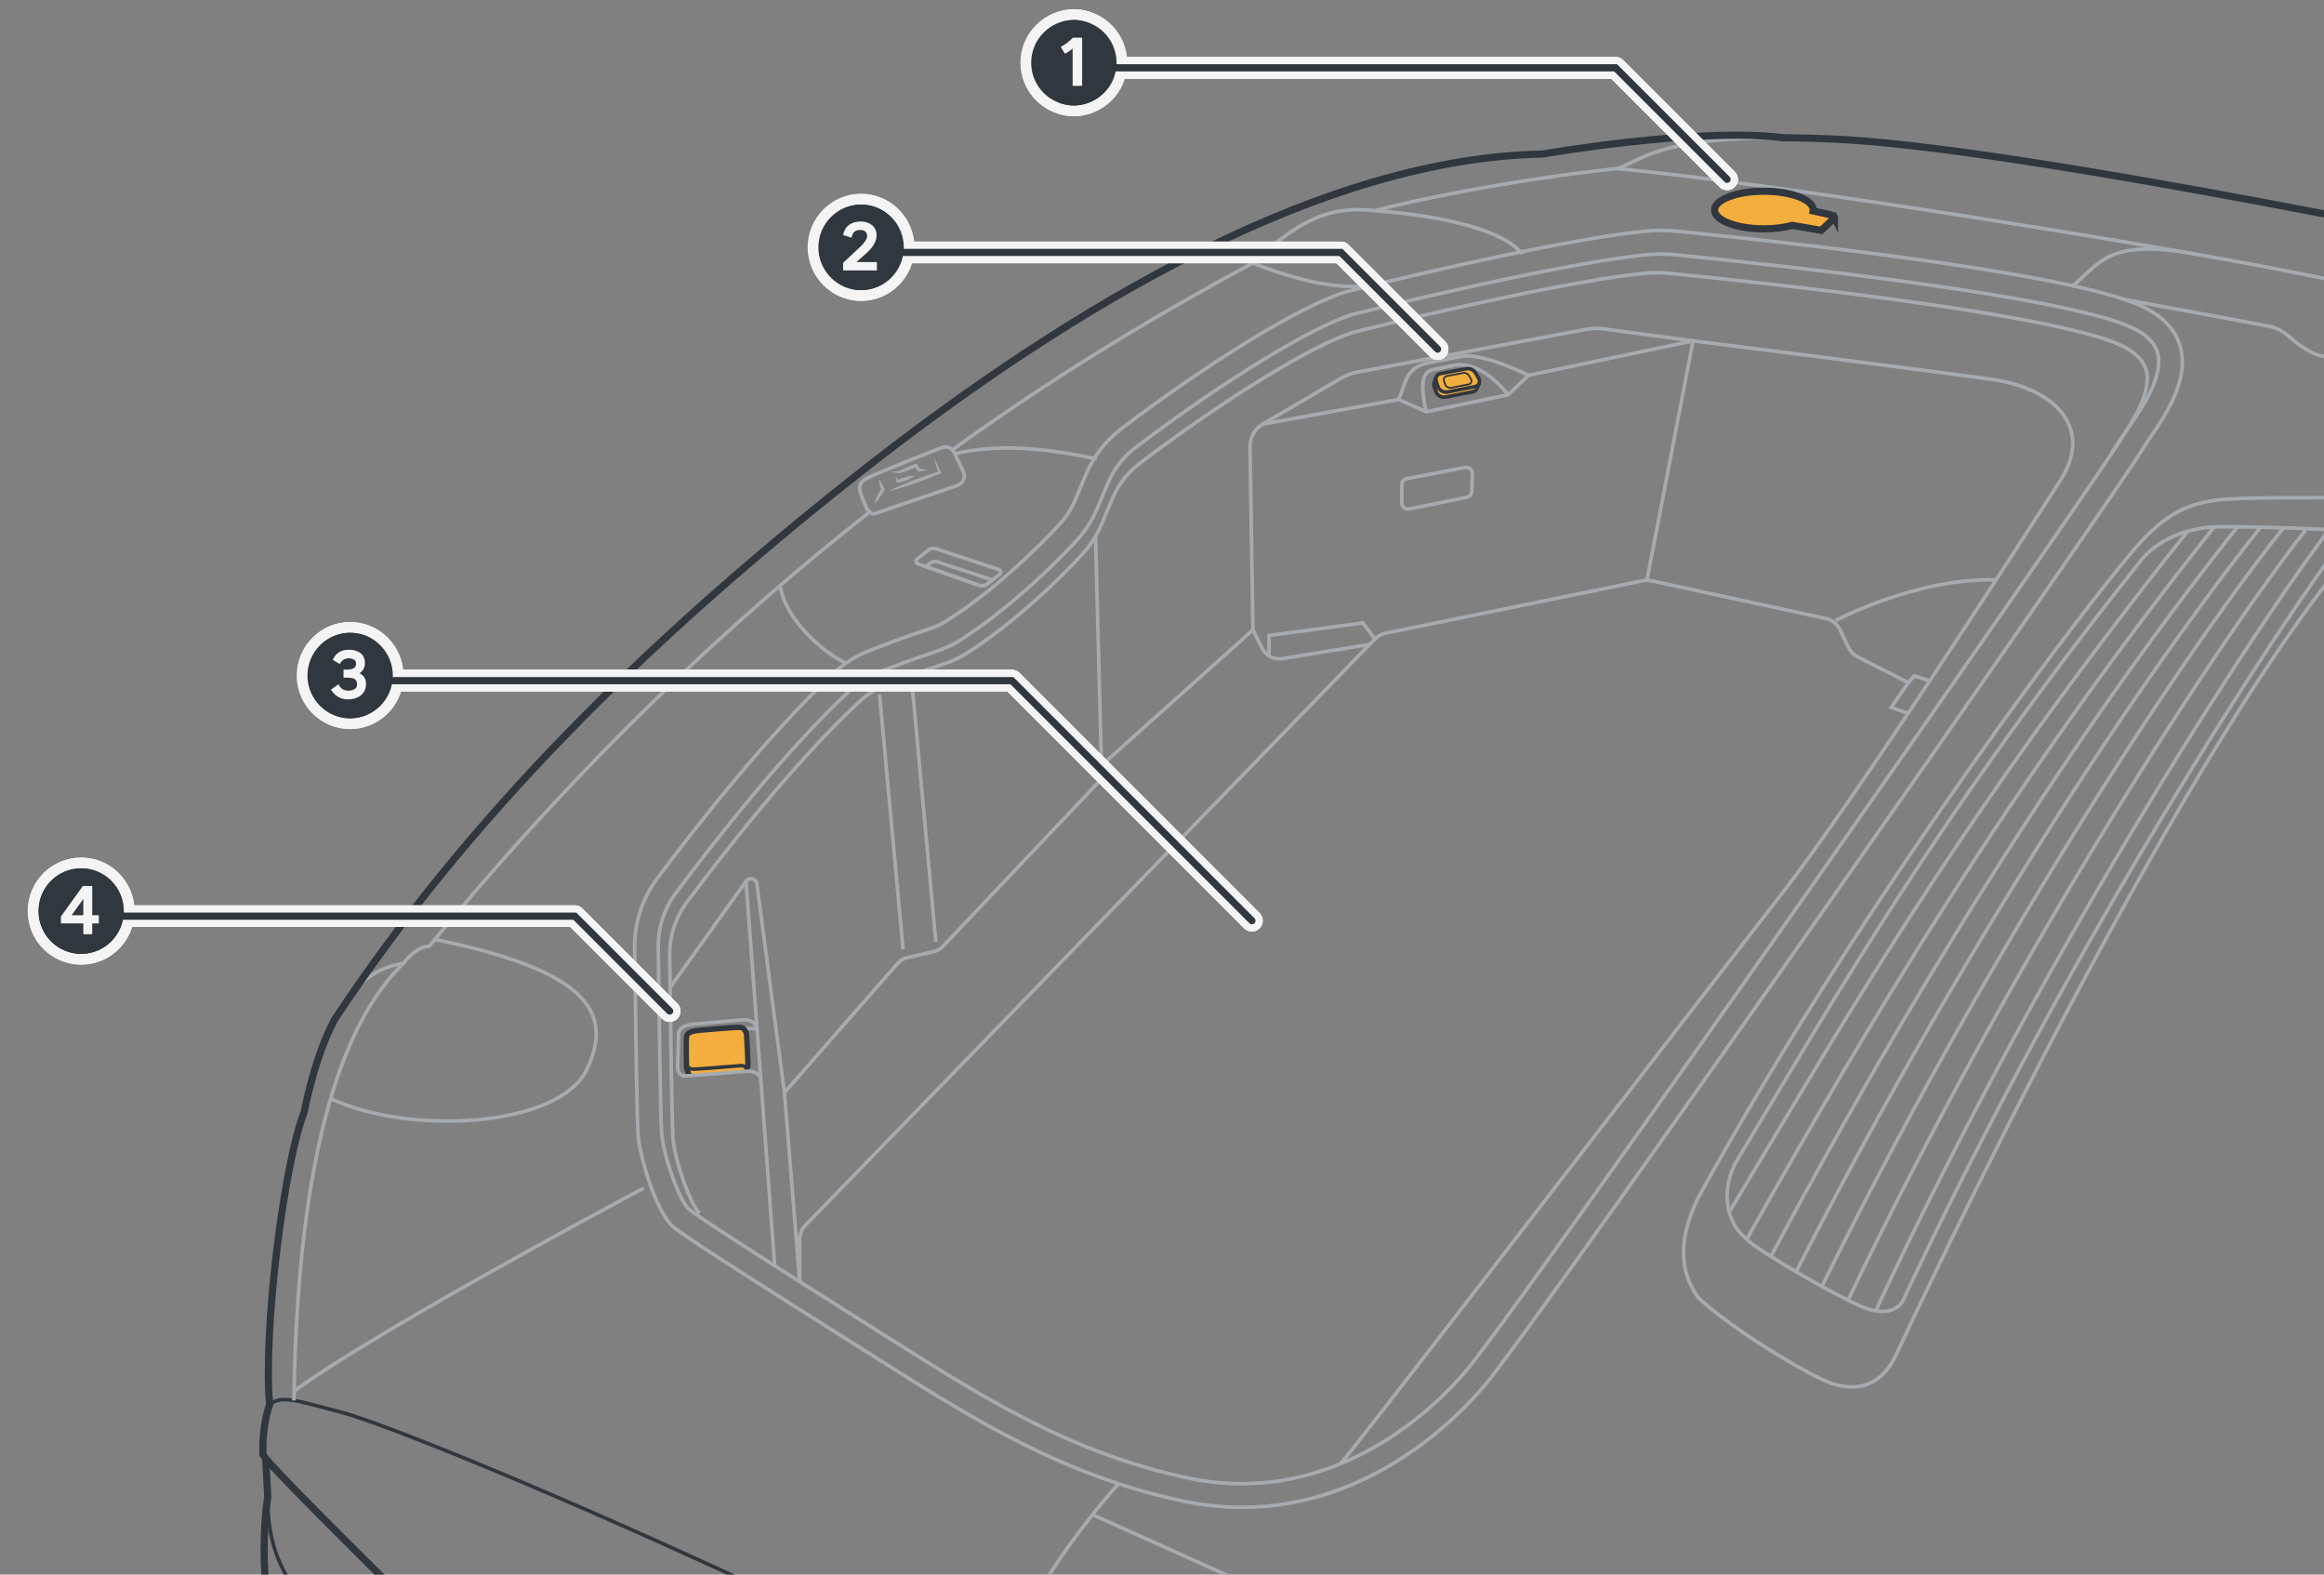 <?xml version="1.0" encoding="UTF-8"?><svg xmlns="http://www.w3.org/2000/svg" width="324.248" height="219.65" viewBox="0 0 324.248 219.65"><rect x="0" y="0" width="324.248" height="219.65" fill="#808080" stroke="none"/><g id="uuid-16a1b53a-bc6f-43a8-97e4-d5977621ae20"><path d="m103.76,143.525c1.013-.069,1.696-.189,1.881.274" style="fill:none; stroke:#a6abb0; stroke-miterlimit:10; stroke-width:.5px;"/><path d="m46.661,142.255c-1.575,2.995-3.052,7.151-4.244,12.938-2.799,7.197-5.731,30.386-4.798,40.781,0,0-1.066,2.532-.933,6.93l.379.555.299,5.386s-.958,4.908-.239,13.226c.718,8.319,4.548,24.657,5.207,27.171" style="fill:none; stroke:#30373e; stroke-miterlimit:10;"/><path d="m121.34,71.424c-18.976,14.878-40.011,34.458-61.463,60.58-1.866,0-3.598,2.399-3.598,2.399-2.45.363-6.258,1.467-9.617,7.852" style="fill:none; stroke:#a6abb0; stroke-linecap:round; stroke-linejoin:round; stroke-width:.5px;"/><path d="m248.809,19.218c-18.074-.069-19.902,3.403-23.275,4.303-14.927,1.599-28.787,4.531-33.718,5.864-6.131-.666-10.262,1.042-17.059,7.318-11.169,6.046-25.506,14.258-41.802,25.991" style="fill:none; stroke:#a6abb0; stroke-linecap:round; stroke-linejoin:round; stroke-width:.5px;"/><path d="m403.459,46.176c-59.712-12.927-123.283-25.722-147.805-26.788-2.511-.109-4.783-.163-6.845-.171" style="fill:none; stroke:#30373e; stroke-linecap:round; stroke-linejoin:round;"/><path d="m37.065,203.461c3.95,4.548,18.074,18.254,21.426,21.785s2.573,8.498-.598,10.593" style="fill:none; stroke:#30373e; stroke-miterlimit:10;"/><path d="m37.365,208.847c-.06,4.489.838,9.157,4.369,13.586s6.404,7.9,7.601,8.977,3.112,2.873,6.224,1.377,4.987-2.404,4.259-5.691" style="fill:none; stroke:#30373e; stroke-miterlimit:10; stroke-width:.5px;"/><path d="m37.62,195.975c1.632-1.449,3.829-.555,9.727.957,8.532,2.188,54.583,21.221,105.994,47.801" style="fill:none; stroke:#30373e; stroke-miterlimit:10; stroke-width:.5px;"/><path d="m56.278,134.403c-6.416,6.196-14.716,21.001-15.269,60.962" style="fill:none; stroke:#a6abb0; stroke-miterlimit:10; stroke-width:.5px;"/><path d="m41.008,194.088c10.167-7.548,41.56-24.502,48.78-28.331" style="fill:none; stroke:#a6abb0; stroke-miterlimit:10; stroke-width:.5px;"/><path d="m60.665,131.047c20.481,4.192,25.185,9.771,21.247,18.084s-25.171,9.205-35.775,4.11" style="fill:none; stroke:#a6abb0; stroke-miterlimit:10; stroke-width:.5px;"/><path d="m118.035,92.518c-3.828-1.86-8.608-6.543-9.185-10.844" style="fill:none; stroke:#a6abb0; stroke-miterlimit:10; stroke-width:.5px;"/><path d="m153.012,64.029c-7.47-1.594-13.794-2.11-19.763-.74" style="fill:none; stroke:#a6abb0; stroke-miterlimit:10; stroke-width:.5px;"/><path d="m173.286,210.27c-2.665,0-5.456-.278-8.366-.899-16.75-3.582-29.157-11.418-42.292-19.713l-2.214-1.397c-15.32-9.652-24.555-15.541-26.422-17.078-2.439-2.008-4.745-9.822-4.97-12.966-.163-2.286-.366-17.287-.473-26.025-.042-3.441,1.07-6.858,3.133-9.621h0c5.241-7.023,15.429-20.1,24.762-28.764,1.421-1.318,3.049-2.342,4.838-3.045,2.002-.784,5.077-1.945,8.367-3.031.858-.284,1.633-.639,2.304-1.056,6.468-4.022,13.033-10.417,15.892-13.561.951-1.045,1.703-2.229,2.236-3.519.424-1.024.979-2.348,1.562-3.685,1.047-2.404,2.71-4.515,4.809-6.106,12.646-9.591,25.272-17.273,31.419-19.117,11.608-2.927,32.259-7.575,41.865-8.457,1.41-.127,2.824-.117,4.325.032,20.014,2.019,55.015,6.048,64.564,10.36,3.008,1.359,4.88,3.28,5.566,5.713,1.304,4.621-2.028,9.526-4.233,12.773-.414.608-.776,1.14-1.033,1.573-3.337,5.62-83.952,121.226-91.709,130.496-3.663,4.375-15.883,17.093-33.931,17.094Z" style="fill:none; stroke:#a6abb0; stroke-miterlimit:10; stroke-width:.5px;"/><path d="m231.7,35.429c-.562,0-1.114.024-1.664.076-9.418.865-29.854,5.467-41.291,8.351-5.645,1.696-18.137,9.339-30.307,18.568-1.651,1.252-2.958,2.91-3.781,4.798-.573,1.317-1.12,2.62-1.537,3.629-.678,1.642-1.636,3.148-2.842,4.475-2.973,3.27-9.814,9.93-16.588,14.142-.892.555-1.906,1.022-3.011,1.386-3.219,1.063-6.234,2.202-8.196,2.971-1.404.551-2.684,1.357-3.802,2.393-9.141,8.487-19.188,21.387-24.362,28.322h0c-1.656,2.218-2.515,4.851-2.48,7.612.085,7.007.302,23.547.465,25.832.224,3.148,2.52,9.624,3.779,10.661,1.911,1.574,14.466,9.515,26.084,16.834l2.216,1.399c12.881,8.133,25.047,15.817,41.225,19.276,20.818,4.448,35.18-10.424,39.084-15.09,7.731-9.236,88.078-124.46,91.404-130.063.285-.479.685-1.069,1.141-1.742,1.749-2.575,4.676-6.885,3.788-10.031-.415-1.474-1.643-2.653-3.755-3.607-9.463-4.275-47.588-8.478-63.539-10.085-.698-.071-1.371-.105-2.031-.105Z" style="fill:none; stroke:#a6abb0; stroke-miterlimit:10; stroke-width:.5px;"/><path d="m294.577,63.228c.281-.472.674-1.053,1.124-1.716,1.722-2.536,4.604-6.779,3.73-9.878-.409-1.451-1.618-2.613-3.697-3.552-9.319-4.21-46.862-8.348-62.569-9.931-.687-.07-1.35-.104-2-.104-.553,0-1.097.024-1.639.075-9.275.852-29.398,5.384-40.661,8.223-5.558,1.67-17.86,9.196-29.845,18.285-1.626,1.232-2.913,2.866-3.724,4.725-.564,1.297-1.103,2.58-1.513,3.573-.668,1.617-1.611,3.1-2.799,4.407-2.928,3.22-9.664,9.778-16.335,13.926-.878.547-1.876,1.006-2.965,1.365-3.17,1.046-6.139,2.169-8.071,2.925-1.383.543-2.643,1.336-3.744,2.356-9.001,8.357-18.895,21.061-23.99,27.89h0c-1.631,2.184-2.476,4.777-2.442,7.496.084,6.9.297,23.188.458,25.438.22,3.1,2.481,9.477,3.721,10.498" style="fill:none; stroke:#a6abb0; stroke-miterlimit:10; stroke-width:.5px;"/><path d="m236.218,47.551s33.471,4.204,41.839,5.399,14.195,6.575,9.414,14.046-28.839,44.859-39,57.843c-10.161,12.984-60.877,79.119-61.463,79.357" style="fill:none; stroke:#a6abb0; stroke-miterlimit:10; stroke-width:.5px;"/><path d="m256.092,86.57s11.182-5.977,22.401-5.678" style="fill:none; stroke:#a6abb0; stroke-miterlimit:10; stroke-width:.5px;"/><path d="m229.793,80.892l6.425-33.342-12.894-1.725c-.639-.049-1.282-.014-1.913.103l-31.963,5.964c-.835.156-1.637.455-2.37.884l-10.888,6.378c-1.125.659-1.808,1.873-1.787,3.177l.406,25.54" style="fill:none; stroke:#a6abb0; stroke-miterlimit:10; stroke-width:.5px;"/><polyline points="176.191 59.156 195.136 55.726 198.979 57.441 210.425 55.072 213.258 52.354 236.218 47.551" style="fill:none; stroke:#a6abb0; stroke-miterlimit:10; stroke-width:.5px;"/><path d="m195.136,55.726c1.107-2.448.913-4.441,4.218-5.122s4.946-.944,4.946-.944c0,0,2.542-.417,8.957,2.694" style="fill:none; stroke:#a6abb0; stroke-miterlimit:10; stroke-width:.5px;"/><path d="m198.979,57.441c-.597-2.802-.937-5.476.91-5.865s3.354-.681,3.354-.681c0,0,3.279-.69,7.181,4.176" style="fill:none; stroke:#a6abb0; stroke-miterlimit:10; stroke-width:.5px;"/><path d="m196.273,66.771l8.146-1.557c.54-.103,1.036.323,1.014.873l-.097,2.476c-.015.393-.298.726-.684.804l-8.049,1.637c-.529.108-1.025-.297-1.025-.837v-2.555c0-.41.291-.762.694-.839Z" style="fill:none; stroke:#a6abb0; stroke-miterlimit:10; stroke-width:.5px;"/><line x1="174.81" y1="87.873" x2="153.728" y2="106.734" style="fill:none; stroke:#a6abb0; stroke-miterlimit:10; stroke-width:.5px;"/><path d="m174.81,87.873l1.292,2.571c.526,1.047,1.674,1.628,2.83,1.432l12.164-1.982" style="fill:none; stroke:#a6abb0; stroke-miterlimit:10; stroke-width:.5px;"/><polyline points="191.834 89.134 190.145 86.897 177.057 88.644 177.057 91.491" style="fill:none; stroke:#a6abb0; stroke-miterlimit:10; stroke-width:.5px;"/><line x1="122.715" y1="96.886" x2="125.998" y2="132.439" style="fill:none; stroke:#a6abb0; stroke-miterlimit:10; stroke-width:.5px;"/><line x1="127.285" y1="95.831" x2="130.568" y2="131.384" style="fill:none; stroke:#a6abb0; stroke-miterlimit:10; stroke-width:.5px;"/><path d="m93.492,137.748l10.592-14.811c.444-.62,1.417-.377,1.517.379l3.842,29.1,15.793-18.02c.359-.409.838-.694,1.368-.815l3.659-.829c.497-.113.95-.371,1.301-.741l22.163-23.39-.88-33.82" style="fill:none; stroke:#a6abb0; stroke-miterlimit:10; stroke-width:.5px;"/><path d="m109.444,152.415l2.138,26.376v-5.911c0-.73.285-1.431.793-1.955l79.459-81.792c.393-.405.899-.681,1.452-.794l35.931-7.33c.381-.078.773-.075,1.153.007l24.386,5.265c.844.182,1.557.743,1.933,1.52l1.234,2.551c.267.551.706,1,1.252,1.278l7.079,3.606-2.391,3.437,2.391.869" style="fill:none; stroke:#a6abb0; stroke-miterlimit:10; stroke-width:.5px;"/><line x1="104.084" y1="122.937" x2="108.087" y2="176.57" style="fill:none; stroke:#a6abb0; stroke-miterlimit:10; stroke-width:.5px;"/><path d="m103.991,149.364c.323-.199.307-.581.349-.79.056-.278-.167-4.029-.167-4.029,0,0,.019-.431-.25-.827s-.5-.396-1.028-.396-4.084.278-5.196.396-1.834.271-1.917.91,0,4.251,0,4.251c0,0,.049.429.418,1.14" style="fill:#f4ae3d; stroke:#30373e; stroke-miterlimit:10; stroke-width:.75px;"/><path d="m95.777,148.652s.259.52,1.134.493,6.481-.493,6.481-.493c0,0,.574-.024.779.387" style="fill:none; stroke:#30373e; stroke-miterlimit:10; stroke-width:.5px;"/><path d="m106.086,150.225c-.548-.82-1.613-.807-1.613-.807l-8.942.684s-1.025-.027-.984-1.313.096-4.211.123-4.485,0-1.285,2.365-1.463,5.907-.533,6.522-.574,1.609-.008,2.049,1.056" style="fill:none; stroke:#a6abb0; stroke-miterlimit:10; stroke-width:.5px;"/><path d="m139.484,80.102l-1.026.803-.789.618c-.276.224-.658.276-.987.158l-7.487-2.645-1.145-.408c-.276-.092-.329-.46-.105-.645l1.618-1.276c.276-.211.645-.276.974-.171l8.829,2.921c.276.092.342.461.118.645Z" style="fill:none; stroke:#a6abb0; stroke-miterlimit:10; stroke-width:.5px;"/><path d="m138.458,80.905l-.789.618c-.276.224-.658.276-.987.158l-7.487-2.645.605-.487c.276-.224.645-.289.987-.171l7.671,2.526Z" style="fill:none; stroke:#a6abb0; stroke-miterlimit:10; stroke-width:.5px;"/><path d="m225.534,23.52c22.042,2.005,74.766,10.647,90.845,13.764,16.08,3.117,72.194,14.603,78.265,15.697,6.071,1.094,8.815.93,8.815.93" style="fill:none; stroke:#a6abb0; stroke-miterlimit:10; stroke-width:.5px;"/><path d="m296.393,41.765l20.006,3.712c1.065.198,2.065.668,2.875,1.387,1.13,1.003,2.934,2.407,4.532,2.776,2.559.591,36.001,4.915,36.001,4.915l3-1.853s3.882-.618,3.794,3l-.088,3.618,19.147,3.265s6-.176,8.735-1.412,5.773-3.265,9.063-2.912" style="fill:none; stroke:#a6abb0; stroke-miterlimit:10; stroke-width:.5px;"/><path d="m289.194,39.865c3.641-2.868,4.686-6.713,17.019-4.435" style="fill:none; stroke:#a6abb0; stroke-miterlimit:10; stroke-width:.5px;"/><path d="m156.054,206.973c-5.942,6.723-9.138,11.945-10.603,14.129s-.666,9.71,9.056,14.736,60.729,34.03,60.729,34.03" style="fill:none; stroke:#a6abb0; stroke-miterlimit:10; stroke-width:.5px;"/><path d="m152.431,211.289l40.092,18.069c.663.299,1.381.453,2.108.453h2.144c.67,0,1.324.128,1.944.383,6.633,2.729,46.917,19.239,59.002,22.657" style="fill:none; stroke:#a6abb0; stroke-miterlimit:10; stroke-width:.5px;"/><path d="m236.945,181.028c4.528,4.168,12.785,9.229,17.18,11.36s8.257,1.199,10.388-3.329,41.019-88.031,66.589-115.466c2.765-2.383-.022-4.151-3.15-4.151s-15.637-.136-18.833.34-6.73,1.37-11.422,6.935c-10.761,12.763-40.154,52.87-60.753,90.353-3.388,6.855-2.008,11.144,0,13.958Z" style="fill:none; stroke:#a6abb0; stroke-miterlimit:10; stroke-width:.5px;"/><path d="m241.073,168.193c-.356-2.238.189-4.526,1.361-6.466,13.218-21.878,27.919-47.966,56.171-83.406,0,0,3.259-4.841,11.401-4.841,6.675,0,14.431.36,17.009.49.375.019.572.444.344.742-8.332,10.904-38.147,55.969-61.922,106.869,0,0-1.393,2.571-5.785.643s-12.535-6.75-14.999-8.571c-1.715-1.268-3.148-2.752-3.579-5.46Z" style="fill:none; stroke:#a6abb0; stroke-miterlimit:10; stroke-width:.5px;"/><path d="m241.264,169.083c15.158-25.089,31.561-54.332,63.959-94.974" style="fill:none; stroke:#a6abb0; stroke-miterlimit:10; stroke-width:.5px;"/><path d="m243.702,172.89c16.74-29.702,36.952-63.901,65.217-99.38" style="fill:none; stroke:#a6abb0; stroke-miterlimit:10; stroke-width:.5px;"/><path d="m247.137,175.166c18.321-34.315,40.917-71.359,65.049-101.675" style="fill:none; stroke:#a6abb0; stroke-miterlimit:10; stroke-width:.5px;"/><path d="m250.593,177.411c19.903-38.929,44.858-78.778,64.857-103.931" style="fill:none; stroke:#a6abb0; stroke-miterlimit:10; stroke-width:.5px;"/><path d="m254.277,179.281c21.484-43.542,48.563-85.811,64.429-105.801" style="fill:none; stroke:#a6abb0; stroke-miterlimit:10; stroke-width:.5px;"/><path d="m257.937,181.173c23.066-48.155,52.026-92.417,63.759-107.244" style="fill:none; stroke:#a6abb0; stroke-miterlimit:10; stroke-width:.5px;"/><path d="m324.959,73.929c-7.6,9.663-38.654,56.243-63.301,109.012" style="fill:none; stroke:#a6abb0; stroke-miterlimit:10; stroke-width:.5px;"/><path d="m206.364,53.445c.092-.211.079-.461-.053-.671l-.474-.776c-.25-.434-.75-.658-1.25-.553l-3.631.671c-.276.053-.487.25-.579.487l-.013.013v.039l-.263.658c-.053.158-.066.329-.013.513l.237.737c.184.592.776.934,1.368.816l3.829-.737c.263-.053.46-.224.566-.447l.29-.737h-.013v-.013Z" style="fill:#f4ae3d; stroke-width:0px;"/><polyline points="266.253 95.237 267.088 94.29 269.24 94.98" style="fill:none; stroke:#a6abb0; stroke-miterlimit:10; stroke-width:.5px;"/><path d="m255.968,30.379c0-.233-.568-.417-.568-.417l-2.448-.546c.005-.04.031-.077.031-.117,0-1.449-3.08-2.624-6.88-2.624s-6.88,1.175-6.88,2.624,3.08,2.624,6.88,2.624c1.478,0,2.839-.181,3.96-.484l4.045.7,1.86-1.761Z" style="fill:#f4ae3d; stroke:#30373e; stroke-miterlimit:10;"/><line x1="200.103" y1="53.311" x2="200.375" y2="52.606" style="fill:none; stroke:#30373e; stroke-miterlimit:10; stroke-width:.5px;"/><line x1="206.086" y1="54.196" x2="206.372" y2="53.454" style="fill:none; stroke:#30373e; stroke-miterlimit:10; stroke-width:.5px;"/><path d="m46.663,142.257c18.614-28.155,43.237-52.521,72.264-75.507,31.549-24.984,66.1-44.671,96.309-45.263h0s21.721-3.787,33.572-2.27" style="fill:none; stroke:#30373e; stroke-linecap:round; stroke-linejoin:round;"/><path d="m174.757,36.702c7.148,2.715,12.227,3.777,17.059,3.008" style="fill:none; stroke:#a6abb0; stroke-miterlimit:10; stroke-width:.5px;"/><path d="m191.816,29.384c10.305.767,18.218,2.957,20.558,6.045" style="fill:none; stroke:#a6abb0; stroke-miterlimit:10; stroke-width:.5px;"/><path d="m200.103,53.311c-.06.157-.071.336-.015.511l.236.745c.184.582.776.934,1.375.818l3.827-.743c.264-.051.462-.226.56-.446" style="fill:none; stroke:#30373e; stroke-miterlimit:10; stroke-width:.5px;"/><path d="m200.36,53.116l.236.745c.184.582.776.934,1.375.818l3.827-.743c.528-.103.793-.699.515-1.16l-.469-.777c-.259-.43-.758-.653-1.251-.561l-3.638.684c-.456.086-.735.551-.595.994Z" style="fill:none; stroke:#30373e; stroke-miterlimit:10; stroke-width:.5px;"/><path d="m201.46,53.096l.15.473c.117.37.493.593.873.519l2.43-.472c.335-.065.504-.444.327-.736l-.298-.493c-.165-.273-.481-.415-.794-.356l-2.31.434c-.29.054-.467.35-.378.631Z" style="fill:none; stroke:#30373e; stroke-miterlimit:10; stroke-width:.25px;"/></g><g id="uuid-c4c8e2ae-c98b-4b01-b037-c5f5b2dcc490"><path d="m121.024,71.101s-.679-1.389-.957-2.284-.247-1.605,1.173-2.253,9.692-4.013,10.463-4.198,1.296.432,1.574,1.049,1.049,2.161,1.204,2.593.062,1.327-.957,1.728-10.278,3.457-10.926,3.735-.988.34-1.574-.37Z" style="fill:none; stroke:#a6abb0; stroke-miterlimit:10; stroke-width:.5px;"/><path d="m122.599,66.842c.358.447.622.928.856,1.428-.397.726-.841,1.416-1.474,1.998.205-.787.574-1.474.998-2.13l-.016.215c-.17-.484-.307-.981-.364-1.511h0Z" style="fill:#a6abb0; stroke-width:0px;"/><path d="m123.895,68.555c2.298-1.137,4.686-2.043,7.129-2.809,0,0-.107.233-.107.233-.233-.723-.453-1.451-.633-2.193.382.728.717,1.473,1.04,2.224-2.412,1.031-4.88,1.909-7.429,2.545h0Z" style="fill:#a6abb0; stroke-width:0px;"/><path d="m129.482,65.576c-.459.099-.917.149-1.377.187-.185-.229-.355-.47-.519-.712l.284.094c-.776.341-1.565.65-2.387.874-.375-.03-.75-.086-1.125-.164.37-.077.741-.132,1.111-.163l-.06.012c.797-.427,1.634-.759,2.482-1.061,0,0,.092.163.092.163.124.222.247.445.356.676l-.153-.085c.432.036.864.087,1.296.18h0Z" style="fill:#a6abb0; stroke-width:0px;"/><path d="m124.975,66.533c.169.171.31.355.433.548l-.208-.091c.767-.404,1.582-.642,2.461-.641-.703.528-1.498.826-2.354.964,0,0-.176.024-.176.024-.078-.26-.138-.52-.156-.803h0Z" style="fill:#a6abb0; stroke-width:0px;"/></g><g id="uuid-5fb8ef50-6531-4104-b6f1-dd9dd1ab386c"><polyline points="149.589 9.461 225.413 9.461 240.965 25.013" style="fill:none; stroke:#f4f4f4; stroke-linecap:round; stroke-linejoin:round; stroke-width:3px;"/><polyline points="149.589 9.461 225.413 9.461 240.965 25.013" style="fill:none; stroke:#f4f4f4; stroke-linecap:round; stroke-linejoin:round; stroke-width:3px;"/><polyline points="149.589 9.461 225.413 9.461 240.965 25.013" style="fill:none; stroke:#f4f4f4; stroke-linecap:round; stroke-linejoin:round; stroke-width:3px;"/><path d="m149.139,7.178c-.144.097-.328.204-.553.323l-.59-.955c.344-.188.652-.386.927-.595s.527-.441.759-.697h1.301v6.721h-1.329v-5.194c-.2.168-.371.301-.515.397Z" style="fill:none; stroke:#f4f4f4; stroke-linecap:round; stroke-linejoin:round; stroke-width:3px;"/><circle cx="149.828" cy="8.753" r="5.958" style="fill:none; stroke:#f4f4f4; stroke-linecap:round; stroke-linejoin:round; stroke-width:3px;"/><path d="m149.828,2.783c-2.833,0-5.129,2.296-5.129,5.129v1.682c0,2.833,2.296,5.129,5.129,5.129s5.129-2.296,5.129-5.129v-1.682c0-2.833-2.296-5.129-5.129-5.129Z" style="fill:none; stroke:#f4f4f4; stroke-linecap:round; stroke-linejoin:round; stroke-width:3px;"/><path d="m149.139,7.178c-.144.097-.328.204-.553.323l-.59-.955c.344-.188.652-.386.927-.595s.527-.441.759-.697h1.301v6.721h-1.329v-5.194c-.2.168-.371.301-.515.397Z" style="fill:none; stroke:#f4f4f4; stroke-linecap:round; stroke-linejoin:round; stroke-width:3px;"/><polyline points="149.589 9.461 225.413 9.461 240.965 25.013" style="fill:none; stroke:#f4f4f4; stroke-linecap:round; stroke-linejoin:round; stroke-width:3px;"/><polyline points="149.589 9.461 225.413 9.461 240.965 25.013" style="fill:none; stroke:#30373e; stroke-linecap:round; stroke-miterlimit:10;"/><circle cx="149.828" cy="8.753" r="5.958" style="fill:#30373e; stroke-width:0px;"/><path d="m149.828,2.783c-2.833,0-5.129,2.296-5.129,5.129v1.682c0,2.833,2.296,5.129,5.129,5.129s5.129-2.296,5.129-5.129v-1.682c0-2.833-2.296-5.129-5.129-5.129Z" style="fill:#30373e; stroke-width:0px;"/><path d="m149.139,7.178c-.144.097-.328.204-.553.323l-.59-.955c.344-.188.652-.386.927-.595s.527-.441.759-.697h1.301v6.721h-1.329v-5.194c-.2.168-.371.301-.515.397Z" style="fill:#f4f4f4; stroke-width:0px;"/><polyline points="119.9 35.214 187.092 35.214 200.582 48.704" style="fill:none; stroke:#f4f4f4; stroke-linecap:round; stroke-linejoin:round; stroke-width:3px;"/><polyline points="119.9 35.214 187.092 35.214 200.582 48.704" style="fill:none; stroke:#f4f4f4; stroke-linecap:round; stroke-linejoin:round; stroke-width:3px;"/><polyline points="119.9 35.214 187.092 35.214 200.582 48.704" style="fill:none; stroke:#f4f4f4; stroke-linecap:round; stroke-linejoin:round; stroke-width:3px;"/><path d="m117.629,36.67l2.33-2.181c.219-.2.403-.392.553-.576.149-.184.265-.356.347-.52.081-.162.121-.314.121-.458v-.085c0-.225-.086-.408-.257-.552-.172-.144-.389-.216-.651-.216-.374,0-.661.082-.86.244-.2.162-.331.439-.394.833l-1.18-.375c.101-.599.365-1.062.796-1.39s.977-.491,1.638-.491c.418,0,.796.074,1.133.225.337.149.604.368.801.655.196.287.295.627.295,1.02,0,.325-.064.636-.192.932-.128.297-.292.568-.491.814-.2.247-.428.485-.684.716l-1.441,1.292h2.855v1.17h-4.718v-1.058Z" style="fill:none; stroke:#f4f4f4; stroke-linecap:round; stroke-linejoin:round; stroke-width:3px;"/><circle cx="120.14" cy="34.506" r="5.958" style="fill:none; stroke:#f4f4f4; stroke-linecap:round; stroke-linejoin:round; stroke-width:3px;"/><path d="m120.14,28.536c-3.213,0-5.817,2.604-5.817,5.817v.306c0,3.213,2.604,5.817,5.817,5.817s5.817-2.604,5.817-5.817v-.306c0-3.213-2.604-5.817-5.817-5.817Z" style="fill:none; stroke:#f4f4f4; stroke-linecap:round; stroke-linejoin:round; stroke-width:3px;"/><path d="m117.629,36.67l2.33-2.181c.219-.2.403-.392.553-.576.149-.184.265-.356.347-.52.081-.162.121-.314.121-.458v-.085c0-.225-.086-.408-.257-.552-.172-.144-.389-.216-.651-.216-.374,0-.661.082-.86.244-.2.162-.331.439-.394.833l-1.18-.375c.101-.599.365-1.062.796-1.39s.977-.491,1.638-.491c.418,0,.796.074,1.133.225.337.149.604.368.801.655.196.287.295.627.295,1.02,0,.325-.064.636-.192.932-.128.297-.292.568-.491.814-.2.247-.428.485-.684.716l-1.441,1.292h2.855v1.17h-4.718v-1.058Z" style="fill:none; stroke:#f4f4f4; stroke-linecap:round; stroke-linejoin:round; stroke-width:3px;"/><polyline points="119.9 35.214 187.092 35.214 200.582 48.704" style="fill:none; stroke:#f4f4f4; stroke-linecap:round; stroke-linejoin:round; stroke-width:3px;"/><polyline points="119.9 35.214 187.092 35.214 200.582 48.704" style="fill:none; stroke:#30373e; stroke-linecap:round; stroke-miterlimit:10;"/><circle cx="120.14" cy="34.506" r="5.958" style="fill:#30373e; stroke-width:0px;"/><path d="m120.14,28.536c-3.213,0-5.817,2.604-5.817,5.817v.306c0,3.213,2.604,5.817,5.817,5.817s5.817-2.604,5.817-5.817v-.306c0-3.213-2.604-5.817-5.817-5.817Z" style="fill:#30373e; stroke-width:0px;"/><path d="m117.629,36.67l2.33-2.181c.219-.2.403-.392.553-.576.149-.184.265-.356.347-.52.081-.162.121-.314.121-.458v-.085c0-.225-.086-.408-.257-.552-.172-.144-.389-.216-.651-.216-.374,0-.661.082-.86.244-.2.162-.331.439-.394.833l-1.18-.375c.101-.599.365-1.062.796-1.39s.977-.491,1.638-.491c.418,0,.796.074,1.133.225.337.149.604.368.801.655.196.287.295.627.295,1.02,0,.325-.064.636-.192.932-.128.297-.292.568-.491.814-.2.247-.428.485-.684.716l-1.441,1.292h2.855v1.17h-4.718v-1.058Z" style="fill:#f4f4f4; stroke-width:0px;"/><polyline points="48.614 94.946 141.179 94.946 174.668 128.435" style="fill:none; stroke:#f4f4f4; stroke-linecap:round; stroke-linejoin:round; stroke-width:3px;"/><polyline points="48.614 94.946 141.179 94.946 174.668 128.435" style="fill:none; stroke:#f4f4f4; stroke-linecap:round; stroke-linejoin:round; stroke-width:3px;"/><polyline points="48.614 94.946 141.179 94.946 174.668 128.435" style="fill:none; stroke:#f4f4f4; stroke-linecap:round; stroke-linejoin:round; stroke-width:3px;"/><path d="m47.184,97.222c-.39-.229-.726-.566-1.006-1.016l1.039-.749c.174.318.366.546.575.684.209.137.47.205.781.205.337,0,.628-.066.871-.201.243-.134.365-.341.365-.622v-.112c0-.318-.108-.544-.323-.679-.216-.134-.579-.201-1.091-.201h-.468v-1.123h.449c.381,0,.691-.057.932-.169s.36-.324.36-.636v-.104c0-.225-.104-.392-.313-.501-.209-.108-.451-.163-.726-.163-.262,0-.498.066-.707.201-.209.134-.382.332-.52.594l-.982-.59c.225-.479.524-.834.898-1.062.374-.229.83-.342,1.366-.342.655,0,1.19.156,1.605.468.415.312.623.777.623,1.395,0,.324-.065.604-.197.838-.131.234-.314.426-.552.575.3.156.525.356.679.6.152.243.229.543.229.898,0,.462-.114.854-.342,1.18-.229.324-.532.567-.913.729s-.799.243-1.254.243c-.53,0-.991-.113-1.381-.341Z" style="fill:none; stroke:#f4f4f4; stroke-linecap:round; stroke-linejoin:round; stroke-width:3px;"/><circle cx="48.852" cy="94.238" r="5.958" style="fill:none; stroke:#f4f4f4; stroke-linecap:round; stroke-linejoin:round; stroke-width:3px;"/><path d="m48.852,88.268c-3.205,0-5.803,2.598-5.803,5.803v.335c0,3.205,2.598,5.803,5.803,5.803s5.803-2.598,5.803-5.803v-.335c0-3.205-2.598-5.803-5.803-5.803Z" style="fill:none; stroke:#f4f4f4; stroke-linecap:round; stroke-linejoin:round; stroke-width:3px;"/><path d="m47.184,97.222c-.39-.229-.726-.566-1.006-1.016l1.039-.749c.174.318.366.546.575.684.209.137.47.205.781.205.337,0,.628-.066.871-.201.243-.134.365-.341.365-.622v-.112c0-.318-.108-.544-.323-.679-.216-.134-.579-.201-1.091-.201h-.468v-1.123h.449c.381,0,.691-.057.932-.169s.36-.324.36-.636v-.104c0-.225-.104-.392-.313-.501-.209-.108-.451-.163-.726-.163-.262,0-.498.066-.707.201-.209.134-.382.332-.52.594l-.982-.59c.225-.479.524-.834.898-1.062.374-.229.83-.342,1.366-.342.655,0,1.19.156,1.605.468.415.312.623.777.623,1.395,0,.324-.065.604-.197.838-.131.234-.314.426-.552.575.3.156.525.356.679.6.152.243.229.543.229.898,0,.462-.114.854-.342,1.18-.229.324-.532.567-.913.729s-.799.243-1.254.243c-.53,0-.991-.113-1.381-.341Z" style="fill:none; stroke:#f4f4f4; stroke-linecap:round; stroke-linejoin:round; stroke-width:3px;"/><polyline points="48.614 94.946 141.179 94.946 174.668 128.435" style="fill:none; stroke:#f4f4f4; stroke-linecap:round; stroke-linejoin:round; stroke-width:3px;"/><polyline points="48.614 94.946 141.179 94.946 174.668 128.435" style="fill:none; stroke:#30373e; stroke-linecap:round; stroke-miterlimit:10;"/><circle cx="48.852" cy="94.238" r="5.958" style="fill:#30373e; stroke-width:0px;"/><path d="m48.852,88.268c-3.205,0-5.803,2.598-5.803,5.803v.335c0,3.205,2.598,5.803,5.803,5.803s5.803-2.598,5.803-5.803v-.335c0-3.205-2.598-5.803-5.803-5.803Z" style="fill:#30373e; stroke-width:0px;"/><path d="m47.184,97.222c-.39-.229-.726-.566-1.006-1.016l1.039-.749c.174.318.366.546.575.684.209.137.47.205.781.205.337,0,.628-.066.871-.201.243-.134.365-.341.365-.622v-.112c0-.318-.108-.544-.323-.679-.216-.134-.579-.201-1.091-.201h-.468v-1.123h.449c.381,0,.691-.057.932-.169s.36-.324.36-.636v-.104c0-.225-.104-.392-.313-.501-.209-.108-.451-.163-.726-.163-.262,0-.498.066-.707.201-.209.134-.382.332-.52.594l-.982-.59c.225-.479.524-.834.898-1.062.374-.229.83-.342,1.366-.342.655,0,1.19.156,1.605.468.415.312.623.777.623,1.395,0,.324-.065.604-.197.838-.131.234-.314.426-.552.575.3.156.525.356.679.6.152.243.229.543.229.898,0,.462-.114.854-.342,1.18-.229.324-.532.567-.913.729s-.799.243-1.254.243c-.53,0-.991-.113-1.381-.341Z" style="fill:#f4f4f4; stroke-width:0px;"/><polyline points="11.081 127.806 80.199 127.806 93.435 141.042" style="fill:none; stroke:#f4f4f4; stroke-linecap:round; stroke-linejoin:round; stroke-width:3px;"/><polyline points="11.081 127.806 80.199 127.806 93.435 141.042" style="fill:none; stroke:#f4f4f4; stroke-linecap:round; stroke-linejoin:round; stroke-width:3px;"/><polyline points="11.081 127.806 80.199 127.806 93.435 141.042" style="fill:none; stroke:#f4f4f4; stroke-linecap:round; stroke-linejoin:round; stroke-width:3px;"/><path d="m11.623,128.821h-3.126v-.964l3.061-4.259h1.311v4.081h.917v1.142h-.917v1.498h-1.245v-1.498Zm0-1.142v-2.274l-1.638,2.274h1.638Z" style="fill:none; stroke:#f4f4f4; stroke-linecap:round; stroke-linejoin:round; stroke-width:3px;"/><circle cx="11.321" cy="127.097" r="5.958" style="fill:none; stroke:#f4f4f4; stroke-linecap:round; stroke-linejoin:round; stroke-width:3px;"/><path d="m11.321,121.127c-3.262,0-5.906,2.644-5.906,5.906v.129c0,3.262,2.644,5.906,5.906,5.906s5.906-2.644,5.906-5.906v-.129c0-3.262-2.644-5.906-5.906-5.906Z" style="fill:none; stroke:#f4f4f4; stroke-linecap:round; stroke-linejoin:round; stroke-width:3px;"/><path d="m11.623,128.821h-3.126v-.964l3.061-4.259h1.311v4.081h.917v1.142h-.917v1.498h-1.245v-1.498Zm0-1.142v-2.274l-1.638,2.274h1.638Z" style="fill:none; stroke:#f4f4f4; stroke-linecap:round; stroke-linejoin:round; stroke-width:3px;"/><polyline points="11.081 127.806 80.199 127.806 93.435 141.042" style="fill:none; stroke:#f4f4f4; stroke-linecap:round; stroke-linejoin:round; stroke-width:3px;"/><polyline points="11.081 127.806 80.199 127.806 93.435 141.042" style="fill:none; stroke:#30373e; stroke-linecap:round; stroke-miterlimit:10;"/><circle cx="11.321" cy="127.097" r="5.958" style="fill:#30373e; stroke-width:0px;"/><path d="m11.321,121.127c-3.262,0-5.906,2.644-5.906,5.906v.129c0,3.262,2.644,5.906,5.906,5.906s5.906-2.644,5.906-5.906v-.129c0-3.262-2.644-5.906-5.906-5.906Z" style="fill:#30373e; stroke-width:0px;"/><path d="m11.623,128.821h-3.126v-.964l3.061-4.259h1.311v4.081h.917v1.142h-.917v1.498h-1.245v-1.498Zm0-1.142v-2.274l-1.638,2.274h1.638Z" style="fill:#f4f4f4; stroke-width:0px;"/></g></svg>